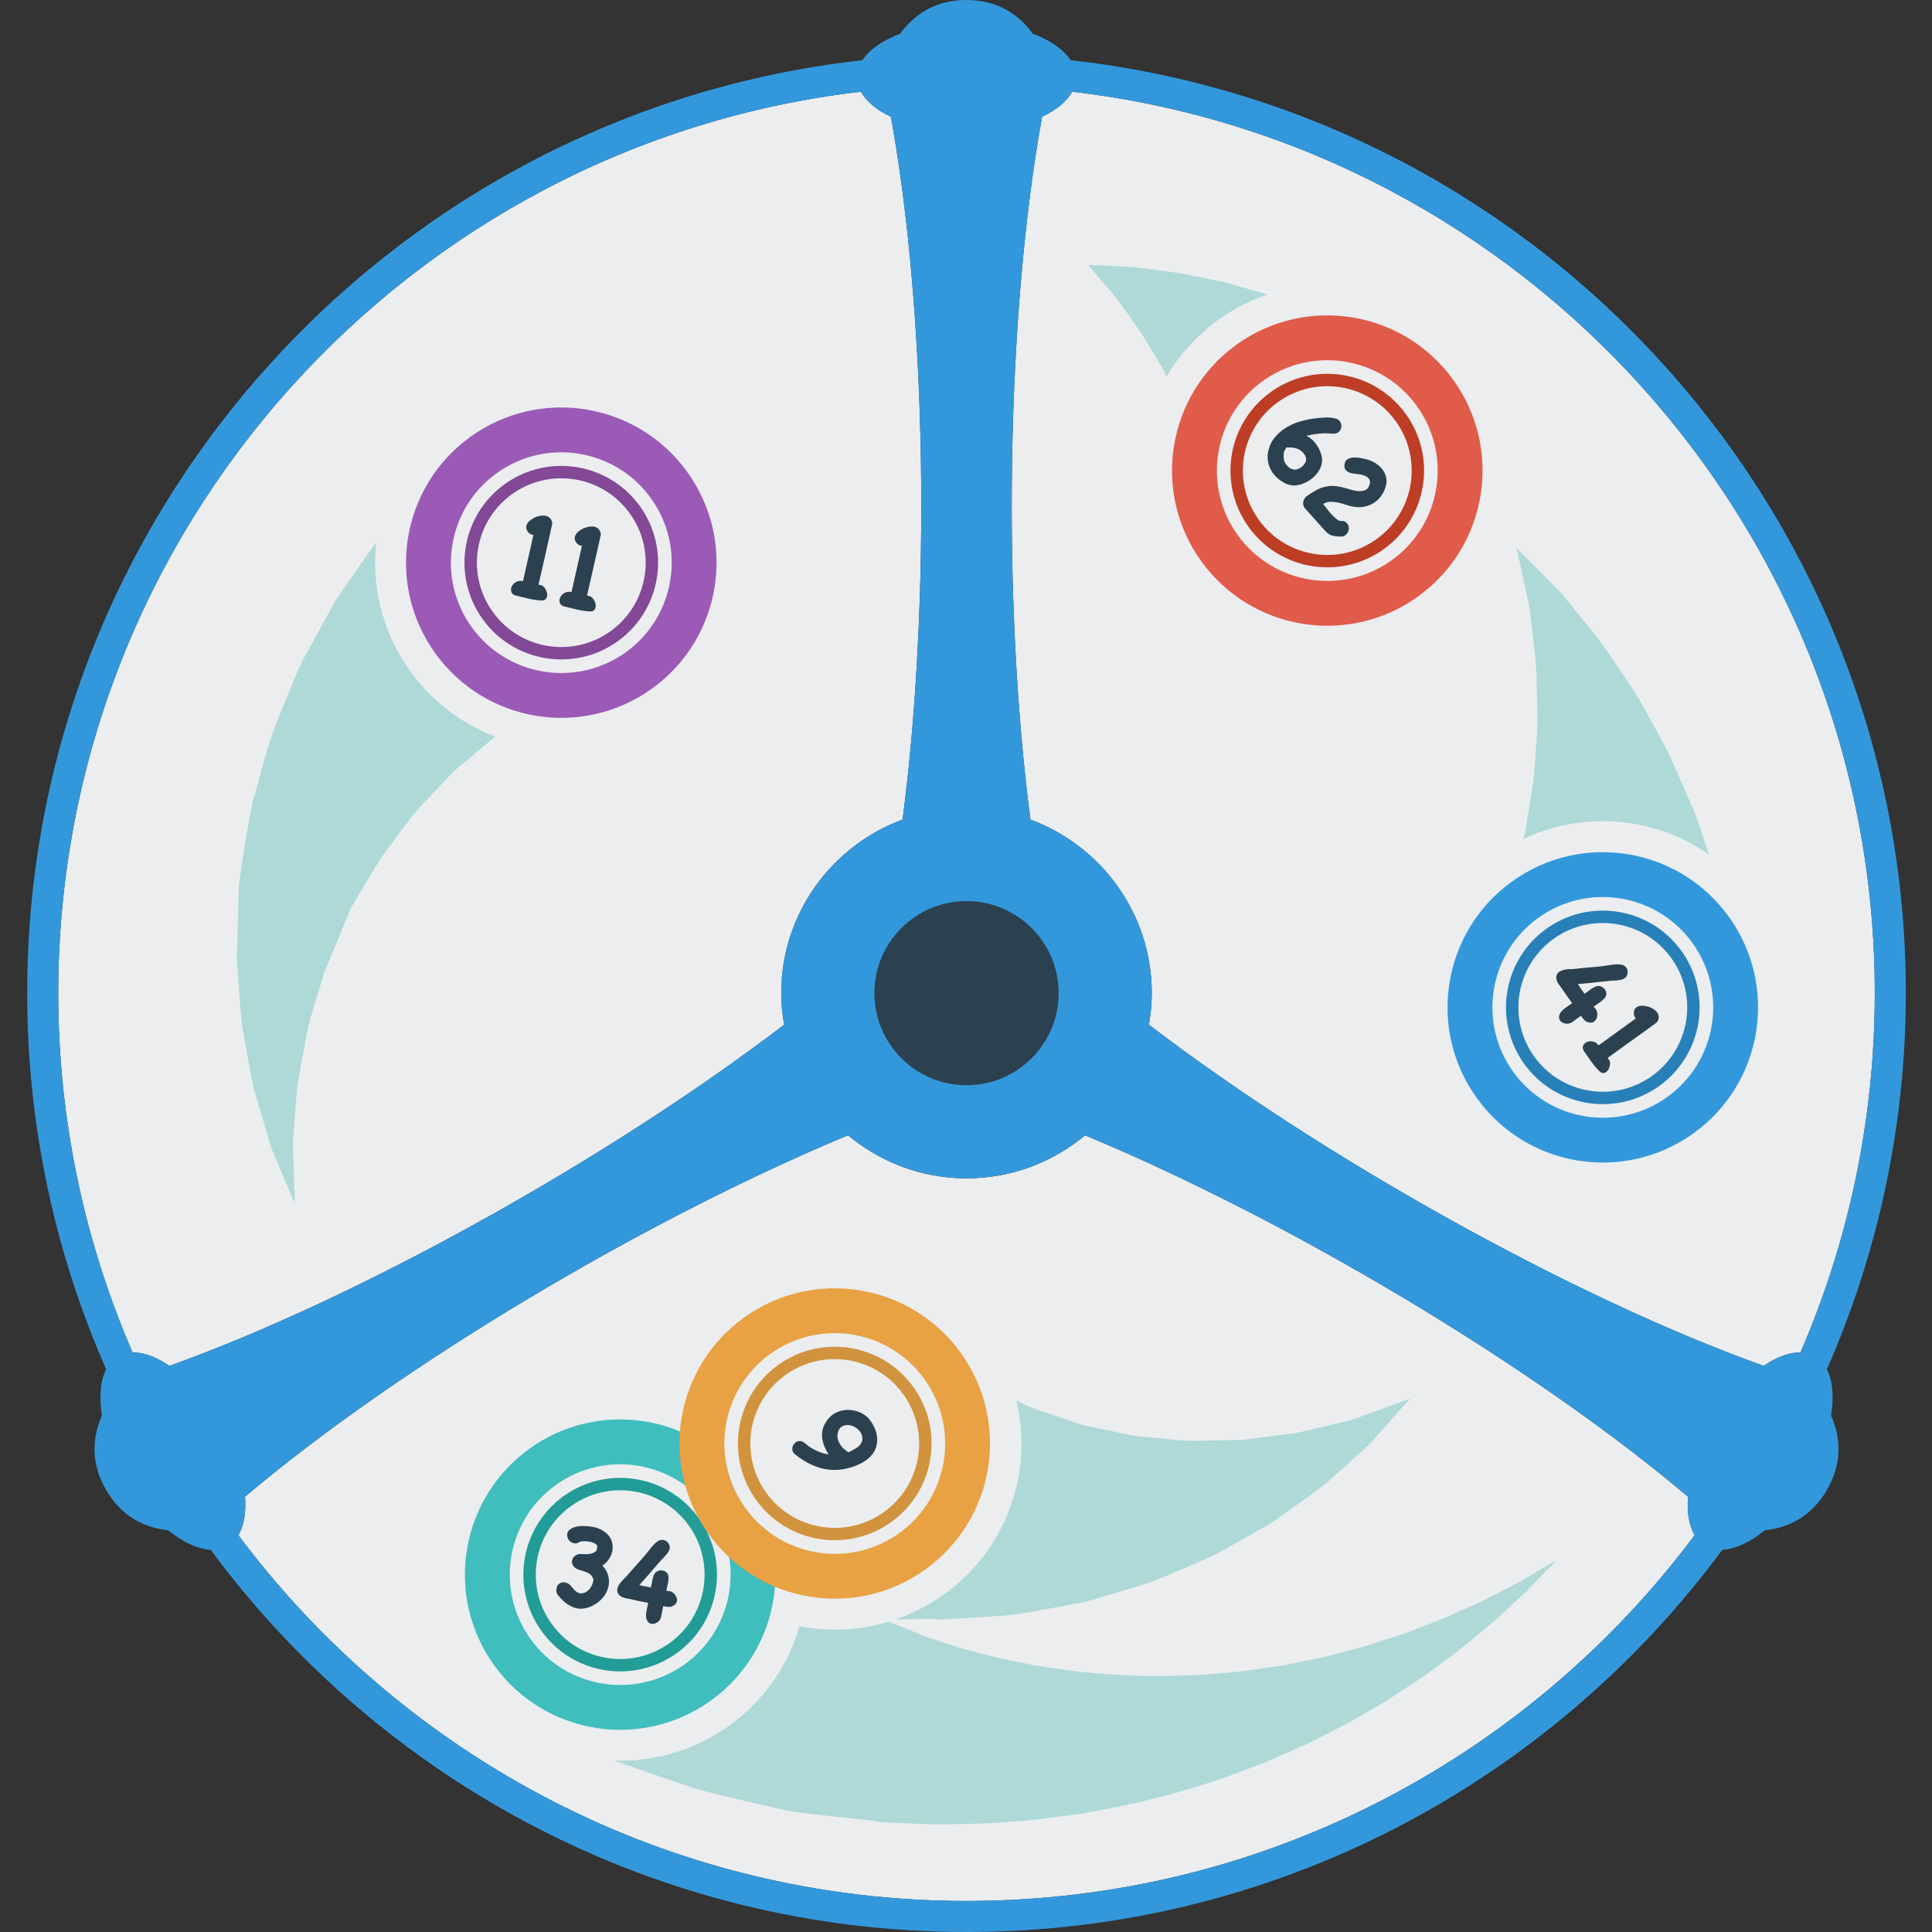 <?xml version="1.0" encoding="UTF-8"?>
<svg xmlns="http://www.w3.org/2000/svg" xmlns:xlink="http://www.w3.org/1999/xlink" width="375pt" height="375pt" viewBox="0 0 375 375" version="1.2">
<rect x="0" y="0" width="375" height="375" fill="#333333" stroke="none"/>
<defs>
<clipPath id="clip1">
  <path d="M 5.277 0 L 369.918 0 L 369.918 375 L 5.277 375 Z M 5.277 0 "/>
</clipPath>
</defs>
<g id="surface1">
<path style=" stroke:none;fill-rule:nonzero;fill:rgb(17.249%,25.49%,30.98%);fill-opacity:1;" d="M 187.598 174.898 C 197.461 174.898 205.48 182.914 205.48 192.766 C 205.48 202.625 197.461 210.641 187.598 210.641 C 177.742 210.641 169.719 202.625 169.719 192.766 C 169.719 182.914 177.742 174.898 187.598 174.898 "/>
<path style=" stroke:none;fill-rule:nonzero;fill:rgb(92.159%,92.94%,93.729%);fill-opacity:1;" d="M 327.648 290.527 C 327.414 293.543 327.84 296.129 328.934 297.973 C 296.762 341.035 245.383 368.977 187.598 368.977 C 129.812 368.977 78.434 341.035 46.262 297.973 C 47.359 296.137 47.789 293.543 47.551 290.52 C 77.5 265.148 125.215 236.727 164.586 220.363 C 164.492 220.281 164.414 220.199 164.32 220.117 C 170.602 225.469 178.723 228.715 187.598 228.715 C 196.352 228.715 204.367 225.57 210.613 220.363 C 249.984 236.727 297.699 265.148 327.648 290.527 "/>
<path style=" stroke:none;fill-rule:nonzero;fill:rgb(92.159%,92.94%,93.729%);fill-opacity:1;" d="M 363.895 192.766 C 363.895 217.535 358.734 241.109 349.469 262.512 C 347.316 262.465 344.84 263.387 342.324 265.117 C 305.359 251.879 256.871 224.785 223 198.891 C 223.34 196.898 223.559 194.855 223.559 192.766 C 223.559 177.312 213.727 164.141 200 159.074 C 194.5 116.812 195.258 61.293 202.266 22.672 C 205.027 21.355 207.062 19.68 208.109 17.801 C 295.684 27.988 363.895 102.547 363.895 192.766 "/>
<path style=" stroke:none;fill-rule:nonzero;fill:rgb(92.159%,92.94%,93.729%);fill-opacity:1;" d="M 172.926 22.672 C 179.934 61.285 180.695 116.812 175.195 159.074 C 161.469 164.141 151.637 177.316 151.637 192.766 C 151.637 194.863 151.852 196.891 152.199 198.891 C 118.328 224.781 69.844 251.879 32.875 265.117 C 30.359 263.387 27.891 262.465 25.73 262.512 C 16.465 241.109 11.305 217.535 11.305 192.766 C 11.305 102.547 79.516 27.988 167.094 17.801 C 168.137 19.68 170.168 21.355 172.926 22.672 "/>
<g clip-path="url(#clip1)" clip-rule="nonzero">
<path style=" stroke:none;fill-rule:nonzero;fill:rgb(20%,59.61%,85.88%);fill-opacity:1;" d="M 205.48 192.766 C 205.48 182.914 197.461 174.898 187.598 174.898 C 177.742 174.898 169.719 182.914 169.719 192.766 C 169.719 202.625 177.742 210.641 187.598 210.641 C 197.461 210.641 205.48 202.625 205.48 192.766 Z M 328.934 297.973 C 327.84 296.129 327.414 293.543 327.648 290.527 C 297.699 265.148 249.984 236.727 210.613 220.363 C 204.367 225.57 196.352 228.715 187.598 228.715 C 178.723 228.715 170.602 225.469 164.32 220.117 C 164.414 220.199 164.492 220.281 164.586 220.363 C 125.215 236.727 77.5 265.148 47.551 290.52 C 47.789 293.543 47.359 296.137 46.262 297.973 C 78.434 341.035 129.812 368.977 187.598 368.977 C 245.383 368.977 296.762 341.035 328.934 297.973 Z M 369.922 192.766 C 369.922 218.73 364.426 243.418 354.594 265.793 C 355.723 268.004 355.992 271.148 355.406 274.758 C 357.203 278.797 357.73 283.789 354.629 289.16 C 351.531 294.527 346.941 296.562 342.543 297.031 C 339.684 299.355 336.805 300.691 334.305 300.809 C 301.074 345.773 247.691 375 187.598 375 C 127.5 375 74.125 345.773 40.887 300.809 C 38.387 300.691 35.508 299.355 32.648 297.031 C 28.258 296.562 23.668 294.527 20.57 289.16 C 17.465 283.789 17.996 278.797 19.789 274.758 C 19.207 271.141 19.48 268.004 20.605 265.789 C 10.773 243.418 5.277 218.73 5.277 192.766 C 5.277 99.121 76.336 21.773 167.387 11.691 C 168.746 9.617 171.328 7.824 174.734 6.527 C 177.336 2.953 181.395 0 187.598 0 C 193.805 0 197.855 2.953 200.465 6.527 C 203.871 7.824 206.453 9.617 207.812 11.691 C 298.863 21.773 369.922 99.121 369.922 192.766 Z M 152.199 198.891 C 151.852 196.891 151.637 194.863 151.637 192.766 C 151.637 177.316 161.469 164.141 175.195 159.074 C 180.695 116.812 179.934 61.285 172.926 22.672 C 170.168 21.355 168.137 19.68 167.094 17.801 C 79.516 27.988 11.305 102.547 11.305 192.766 C 11.305 217.535 16.465 241.109 25.73 262.512 C 27.891 262.465 30.359 263.387 32.875 265.117 C 69.844 251.879 118.328 224.781 152.199 198.891 Z M 200 159.074 C 213.727 164.141 223.559 177.312 223.559 192.766 C 223.559 194.855 223.34 196.898 223 198.891 C 256.871 224.785 305.359 251.879 342.324 265.117 C 344.84 263.387 347.316 262.465 349.469 262.512 C 358.734 241.109 363.895 217.535 363.895 192.766 C 363.895 102.547 295.684 27.988 208.109 17.801 C 207.062 19.68 205.027 21.355 202.266 22.672 C 195.258 61.293 194.5 116.812 200 159.074 "/>
</g>
<path style=" stroke:none;fill-rule:nonzero;fill:rgb(68.239%,85.1%,84.309%);fill-opacity:1;" d="M 246.023 57.152 C 243.859 56.543 241.691 55.93 239.566 55.324 C 237.441 54.68 235.215 54.316 233.16 53.863 C 231.078 53.457 229.188 53.016 227.203 52.77 C 225.305 52.512 223.508 52.277 221.852 52.055 C 218.609 51.625 215.996 51.691 214.133 51.543 C 212.273 51.453 211.215 51.398 211.215 51.398 C 211.215 51.398 211.902 52.215 213.102 53.633 C 214.242 55.07 216.148 57.02 217.938 59.566 C 218.812 60.805 219.754 62.148 220.754 63.57 C 221.73 64.906 222.68 66.57 223.656 68.148 C 224.594 69.754 225.617 71.273 226.469 73.02 C 230.902 65.504 237.902 59.922 246.023 57.152 "/>
<path style=" stroke:none;fill-rule:nonzero;fill:rgb(92.159%,92.94%,93.729%);fill-opacity:1;" d="M 274.996 78.793 C 281.93 88.387 279.773 101.773 270.176 108.707 C 260.578 115.629 247.188 113.465 240.254 103.883 C 233.328 94.297 235.48 80.898 245.074 73.977 C 254.676 67.047 268.066 69.207 274.996 78.793 "/>
<path style=" stroke:none;fill-rule:nonzero;fill:rgb(87.839%,35.689%,28.629%);fill-opacity:1;" d="M 270.176 108.707 C 279.773 101.773 281.93 88.387 274.996 78.793 C 268.066 69.207 254.676 67.047 245.074 73.977 C 235.48 80.898 233.328 94.297 240.254 103.883 C 247.188 113.465 260.578 115.629 270.176 108.707 Z M 282.051 73.699 C 291.801 87.184 288.762 106.012 275.27 115.754 C 261.773 125.496 242.945 122.461 233.195 108.973 C 223.453 95.496 226.484 76.664 239.977 66.922 C 253.469 57.184 272.309 60.211 282.051 73.699 "/>
<path style=" stroke:none;fill-rule:nonzero;fill:rgb(74.12%,24.309%,14.51%);fill-opacity:1;" d="M 244.348 100.922 C 239.047 93.598 240.695 83.359 248.027 78.066 C 255.363 72.766 265.605 74.418 270.902 81.746 C 276.203 89.078 274.555 99.32 267.223 104.613 C 259.883 109.91 249.645 108.258 244.348 100.922 Z M 272.855 80.34 C 266.781 71.93 255.031 70.039 246.621 76.117 C 238.211 82.188 236.316 93.93 242.391 102.336 C 248.473 110.746 260.219 112.633 268.625 106.562 C 277.039 100.484 278.934 88.746 272.855 80.34 "/>
<path style=" stroke:none;fill-rule:nonzero;fill:rgb(17.249%,25.49%,30.98%);fill-opacity:1;" d="M 265.742 94.297 C 265.984 93.703 265.969 93.242 265.703 92.906 C 265.438 92.57 264.984 92.32 264.355 92.16 C 264.055 92.074 263.691 92.016 263.27 91.988 C 262.844 91.957 262.449 91.887 262.078 91.77 C 261.711 91.66 261.414 91.477 261.191 91.227 C 260.969 90.973 260.895 90.59 260.984 90.07 C 261.055 89.629 261.246 89.32 261.566 89.129 C 261.891 88.941 262.246 88.836 262.652 88.805 C 263.059 88.777 263.473 88.797 263.895 88.867 C 264.312 88.949 264.664 89.02 264.941 89.078 C 265.598 89.219 266.219 89.457 266.801 89.793 C 267.383 90.137 267.875 90.555 268.273 91.051 C 268.672 91.543 268.938 92.102 269.066 92.727 C 269.195 93.352 269.129 94.023 268.867 94.75 C 268.621 95.438 268.289 96.039 267.863 96.551 C 267.441 97.062 266.941 97.473 266.375 97.777 C 265.816 98.086 265.195 98.289 264.535 98.387 C 263.867 98.488 263.18 98.461 262.461 98.301 C 262.023 98.211 261.566 98.082 261.09 97.922 C 260.613 97.762 260.137 97.633 259.645 97.523 C 259.148 97.426 258.668 97.387 258.195 97.395 C 257.723 97.414 257.266 97.551 256.816 97.82 C 256.938 97.957 257.105 98.164 257.32 98.449 C 257.527 98.738 257.766 99.043 258.035 99.367 C 258.305 99.691 258.605 100.012 258.93 100.324 C 259.258 100.641 259.586 100.895 259.91 101.09 C 259.824 101.082 259.758 101.07 259.723 101.062 C 260.07 101.078 260.395 101.098 260.699 101.129 C 261 101.156 261.273 101.328 261.508 101.645 C 261.688 101.867 261.785 102.117 261.805 102.395 C 261.824 102.676 261.781 102.941 261.676 103.195 C 261.57 103.445 261.402 103.664 261.18 103.848 C 260.961 104.035 260.699 104.129 260.395 104.141 C 259.801 104.168 259.23 104.113 258.691 103.98 C 258.148 103.848 257.664 103.543 257.25 103.074 L 253.32 98.699 C 253.066 98.418 252.938 98.09 252.938 97.715 C 252.934 97.344 253.039 97.008 253.254 96.703 C 253.418 96.465 253.625 96.277 253.871 96.129 C 254.117 95.988 254.355 95.832 254.59 95.672 C 255.152 95.297 255.707 95 256.246 94.781 C 256.781 94.566 257.324 94.43 257.863 94.363 C 258.398 94.297 258.957 94.305 259.523 94.383 C 260.094 94.461 260.695 94.598 261.336 94.797 C 261.625 94.887 261.984 94.996 262.422 95.113 C 262.863 95.23 263.301 95.301 263.742 95.328 C 264.184 95.348 264.594 95.293 264.961 95.148 C 265.328 95.004 265.59 94.719 265.742 94.297 "/>
<path style=" stroke:none;fill-rule:nonzero;fill:rgb(17.249%,25.49%,30.98%);fill-opacity:1;" d="M 249.98 86.859 C 249.906 86.875 249.801 86.883 249.66 86.875 C 249.637 86.918 249.598 86.988 249.547 87.078 C 249.496 87.168 249.449 87.254 249.406 87.336 C 249.367 87.414 249.34 87.465 249.32 87.496 C 249.301 87.52 249.309 87.488 249.336 87.395 C 249.242 87.617 249.184 87.867 249.164 88.152 C 249.141 88.434 249.145 88.688 249.168 88.91 C 249.18 89.07 249.211 89.246 249.254 89.414 C 249.293 89.586 249.367 89.754 249.465 89.906 C 249.645 90.188 249.863 90.438 250.102 90.656 C 250.348 90.883 250.648 91.031 251.012 91.113 C 251.27 91.184 251.551 91.168 251.848 91.066 C 252.148 90.969 252.418 90.816 252.672 90.613 C 252.922 90.414 253.129 90.172 253.285 89.895 C 253.449 89.621 253.523 89.348 253.5 89.074 C 253.477 88.785 253.398 88.523 253.25 88.285 C 253.109 88.047 252.93 87.84 252.715 87.652 C 252.383 87.352 252.023 87.152 251.648 87.051 C 251.383 86.957 251.109 86.902 250.824 86.875 C 250.539 86.855 250.258 86.844 249.98 86.859 Z M 258.699 84.18 C 257.82 84.082 256.953 84.082 256.109 84.16 C 255.266 84.246 254.414 84.383 253.547 84.582 C 253.867 84.742 254.168 84.926 254.445 85.141 C 254.727 85.352 254.988 85.605 255.23 85.902 C 255.555 86.316 255.82 86.719 256.023 87.117 C 256.219 87.508 256.387 87.969 256.523 88.488 C 256.684 89.184 256.648 89.852 256.418 90.492 C 256.184 91.137 255.828 91.711 255.355 92.219 C 254.887 92.734 254.34 93.156 253.719 93.496 C 253.086 93.836 252.473 94.062 251.855 94.168 C 251.031 94.309 250.242 94.199 249.492 93.832 C 248.75 93.457 248.102 92.992 247.559 92.41 C 246.984 91.824 246.566 91.121 246.305 90.312 C 245.996 89.398 245.957 88.445 246.199 87.457 C 246.441 86.422 246.883 85.527 247.531 84.781 C 248.184 84.035 248.934 83.41 249.789 82.91 C 250.641 82.41 251.57 82.016 252.574 81.742 C 253.574 81.461 254.562 81.273 255.535 81.172 C 256.098 81.109 256.699 81.066 257.324 81.043 C 257.961 81.016 258.562 81.074 259.121 81.211 C 259.598 81.316 259.934 81.531 260.129 81.863 C 260.328 82.203 260.398 82.543 260.355 82.898 C 260.305 83.25 260.137 83.562 259.859 83.824 C 259.574 84.09 259.191 84.207 258.699 84.18 "/>
<path style=" stroke:none;fill-rule:nonzero;fill:rgb(68.239%,85.1%,84.309%);fill-opacity:1;" d="M 286.027 311.527 C 284.32 312.289 282.504 313.098 280.586 313.957 C 278.664 314.773 276.578 315.516 274.461 316.344 C 272.352 317.211 270.055 317.879 267.738 318.629 C 265.426 319.426 262.988 320.09 260.477 320.711 C 259.234 321.031 257.973 321.363 256.695 321.695 C 255.402 321.957 254.094 322.223 252.766 322.488 C 251.453 322.754 250.125 323.02 248.785 323.289 C 247.434 323.484 246.066 323.684 244.684 323.875 C 243.32 324.07 241.941 324.258 240.555 324.457 C 239.16 324.578 237.75 324.695 236.336 324.82 C 233.531 325.129 230.668 325.203 227.805 325.266 C 222.094 325.438 216.312 325.141 210.633 324.59 C 207.797 324.371 204.973 323.816 202.191 323.465 C 199.41 323.02 196.668 322.363 193.969 321.848 C 191.277 321.199 188.645 320.441 186.051 319.77 C 183.508 318.941 180.992 318.113 178.52 317.312 L 178.285 317.234 L 178.176 317.199 L 178.117 317.172 C 178.516 317.266 177.141 316.957 178.992 317.363 L 178.484 317.16 L 177.469 316.75 L 175.453 315.949 C 174.469 315.551 173.496 315.156 172.523 314.77 C 167.07 316.422 161.156 316.816 155.191 315.652 C 150.594 331.605 135.645 342.277 119.27 341.73 C 120.074 342.039 120.895 342.352 121.77 342.625 C 125.973 344.086 130.617 345.738 135.773 347.402 C 141.352 348.812 147.359 350.234 153.605 351.617 C 156.367 351.996 159.051 352.242 161.879 352.57 C 163.281 352.723 164.703 352.879 166.133 353.039 L 168.293 353.277 L 169.379 353.398 L 169.926 353.457 C 171.816 353.875 170.492 353.574 170.938 353.668 L 171.012 353.672 L 171.168 353.68 L 171.477 353.695 C 174.762 353.844 178.074 354.027 181.418 354.102 C 184.781 354.051 188.16 354.059 191.551 353.918 C 194.953 353.656 198.355 353.5 201.746 353.109 C 205.145 352.625 208.531 352.32 211.879 351.668 C 218.59 350.477 225.188 348.973 231.496 347.012 C 234.652 346.047 237.758 345.078 240.754 343.895 C 242.25 343.328 243.738 342.766 245.219 342.215 C 246.664 341.582 248.102 340.957 249.527 340.34 C 250.938 339.715 252.332 339.098 253.723 338.477 C 255.078 337.797 256.41 337.117 257.734 336.449 C 259.047 335.777 260.348 335.109 261.633 334.457 C 262.875 333.738 264.109 333.023 265.328 332.316 C 267.758 330.941 270.078 329.547 272.246 328.062 C 274.422 326.613 276.555 325.293 278.469 323.809 C 280.402 322.359 282.277 321.031 283.992 319.676 C 285.668 318.281 287.258 316.961 288.754 315.723 C 291.723 313.23 294.133 310.82 296.168 308.984 C 299.973 305.047 302.152 302.801 302.152 302.801 C 302.152 302.801 299.453 304.383 294.727 307.152 C 292.281 308.371 289.445 309.965 286.027 311.527 "/>
<path style=" stroke:none;fill-rule:nonzero;fill:rgb(92.159%,92.94%,93.729%);fill-opacity:1;" d="M 137.75 293.094 C 144.684 302.688 142.523 316.07 132.93 323.008 C 123.332 329.93 109.938 327.766 103.008 318.184 C 96.082 308.594 98.234 295.199 107.824 288.277 C 117.426 281.348 130.816 283.504 137.75 293.094 "/>
<path style=" stroke:none;fill-rule:nonzero;fill:rgb(25.099%,74.12%,74.12%);fill-opacity:1;" d="M 132.93 323.008 C 142.523 316.07 144.684 302.688 137.75 293.094 C 130.816 283.504 117.426 281.348 107.824 288.277 C 98.234 295.199 96.082 308.594 103.008 318.184 C 109.938 327.766 123.332 329.93 132.93 323.008 Z M 144.805 288 C 154.555 301.48 151.516 320.312 138.02 330.051 C 124.527 339.793 105.695 336.762 95.949 323.273 C 86.203 309.793 89.234 290.965 102.73 281.219 C 116.219 271.48 135.062 274.508 144.805 288 "/>
<path style=" stroke:none;fill-rule:nonzero;fill:rgb(13.329%,61.179%,59.219%);fill-opacity:1;" d="M 107.102 315.223 C 101.797 307.898 103.445 297.66 110.781 292.363 C 118.113 287.062 128.359 288.719 133.656 296.043 C 138.953 303.379 137.309 313.617 129.973 318.914 C 122.637 324.207 112.395 322.559 107.102 315.223 Z M 135.609 294.641 C 129.531 286.23 117.785 284.34 109.375 290.414 C 100.965 296.484 99.066 308.227 105.145 316.637 C 111.223 325.043 122.973 326.934 131.379 320.863 C 139.793 314.785 141.684 303.043 135.609 294.641 "/>
<path style=" stroke:none;fill-rule:nonzero;fill:rgb(17.249%,25.49%,30.98%);fill-opacity:1;" d="M 116.918 303.875 C 117.473 303.52 117.922 303.07 118.262 302.527 C 118.602 301.984 118.812 301.414 118.887 300.812 C 118.965 300.207 118.898 299.613 118.691 299.02 C 118.48 298.426 118.094 297.906 117.531 297.461 C 116.84 296.906 116.043 296.547 115.152 296.383 C 114.258 296.215 113.375 296.156 112.512 296.219 C 112.156 296.254 111.82 296.316 111.512 296.418 C 111.195 296.512 110.902 296.668 110.625 296.875 C 110.277 297.129 110.098 297.449 110.086 297.848 C 110.074 298.246 110.18 298.605 110.402 298.914 C 110.625 299.23 110.934 299.434 111.332 299.539 C 111.734 299.641 112.156 299.539 112.621 299.23 C 112.812 299.18 113.062 299.152 113.367 299.148 C 113.664 299.141 113.984 299.164 114.316 299.223 C 114.645 299.277 114.957 299.363 115.242 299.477 C 115.527 299.594 115.734 299.742 115.867 299.914 C 115.922 300.086 115.93 300.27 115.906 300.434 C 115.879 300.605 115.84 300.781 115.789 300.953 C 115.598 301.164 115.375 301.32 115.121 301.426 C 114.863 301.523 114.602 301.59 114.328 301.629 C 114.055 301.668 113.773 301.676 113.484 301.664 C 113.195 301.648 112.922 301.637 112.672 301.641 C 112.355 301.633 112.07 301.695 111.816 301.848 C 111.562 302 111.367 302.191 111.227 302.422 C 111.09 302.652 111.02 302.91 111.023 303.195 C 111.027 303.477 111.129 303.754 111.328 304.008 C 111.555 304.301 111.855 304.508 112.23 304.637 C 112.609 304.762 112.988 304.879 113.375 304.996 C 113.766 305.117 114.125 305.281 114.453 305.5 C 114.789 305.715 115.031 306.07 115.184 306.57 C 115.164 306.852 115.113 307.105 115.031 307.336 C 114.949 307.578 114.84 307.82 114.684 308.074 C 114.609 308.211 114.539 308.316 114.473 308.395 C 114.406 308.473 114.316 308.566 114.191 308.68 C 114.09 308.758 113.996 308.836 113.895 308.91 C 113.797 308.977 113.688 309.047 113.559 309.102 C 113.031 309.297 112.621 309.332 112.312 309.195 C 112.004 309.062 111.73 308.859 111.484 308.609 C 111.246 308.355 111.012 308.078 110.785 307.797 C 110.555 307.508 110.25 307.312 109.867 307.203 C 109.527 307.098 109.211 307.098 108.934 307.191 C 108.656 307.289 108.438 307.449 108.273 307.68 C 108.109 307.902 108.02 308.168 107.992 308.473 C 107.969 308.777 108.012 309.082 108.137 309.387 L 108.211 309.504 C 108.535 309.914 108.887 310.309 109.277 310.68 C 109.664 311.047 110.078 311.363 110.52 311.609 C 110.961 311.867 111.43 312.051 111.926 312.164 C 112.422 312.281 112.949 312.281 113.504 312.176 C 114.145 312.047 114.746 311.832 115.297 311.512 C 115.855 311.199 116.344 310.82 116.762 310.383 C 117.18 309.953 117.516 309.465 117.766 308.918 C 118.016 308.371 118.16 307.82 118.191 307.246 C 118.23 306.68 118.152 306.105 117.957 305.523 C 117.766 304.941 117.414 304.395 116.918 303.875 "/>
<path style=" stroke:none;fill-rule:nonzero;fill:rgb(17.249%,25.49%,30.98%);fill-opacity:1;" d="M 119.93 309.238 C 120.023 309.438 120.148 309.602 120.312 309.723 C 120.469 309.848 120.645 309.945 120.84 310.027 C 121.031 310.105 121.234 310.164 121.445 310.211 C 121.652 310.25 121.852 310.293 122.047 310.328 C 122.652 310.465 123.277 310.605 123.918 310.738 C 124.562 310.871 125.188 310.996 125.797 311.117 C 125.777 311.332 125.727 311.57 125.66 311.84 C 125.586 312.113 125.527 312.398 125.477 312.695 C 125.426 312.996 125.398 313.285 125.391 313.57 C 125.391 313.852 125.426 314.109 125.516 314.34 C 125.66 314.707 125.867 314.949 126.137 315.078 C 126.402 315.207 126.68 315.238 126.973 315.168 C 127.258 315.098 127.527 314.961 127.777 314.742 C 128.031 314.523 128.207 314.25 128.305 313.914 L 128.73 311.746 C 129.121 311.824 129.469 311.875 129.781 311.902 C 130.09 311.93 130.422 311.84 130.762 311.617 C 131.051 311.441 131.238 311.238 131.324 311.004 C 131.41 310.773 131.43 310.535 131.375 310.289 C 131.324 310.043 131.215 309.809 131.051 309.59 C 130.887 309.363 130.695 309.18 130.469 309.035 C 130.293 308.914 130.113 308.852 129.922 308.836 C 129.73 308.824 129.531 308.797 129.324 308.758 C 129.34 308.66 129.375 308.516 129.426 308.312 C 129.473 308.117 129.52 307.891 129.582 307.629 C 129.645 307.375 129.688 307.113 129.723 306.848 C 129.762 306.574 129.77 306.316 129.754 306.059 C 129.723 305.691 129.598 305.398 129.359 305.195 C 129.125 304.988 128.855 304.867 128.543 304.82 C 128.238 304.773 127.93 304.82 127.629 304.957 C 127.328 305.09 127.105 305.312 126.957 305.633 C 126.777 306.016 126.656 306.426 126.59 306.852 C 126.523 307.281 126.438 307.715 126.336 308.141 C 125.965 308.066 125.602 308 125.238 307.926 C 124.875 307.855 124.496 307.766 124.102 307.652 C 124.527 307.188 124.945 306.715 125.355 306.246 C 125.766 305.773 126.18 305.297 126.594 304.812 C 126.891 304.473 127.195 304.133 127.496 303.785 C 127.797 303.445 128.102 303.098 128.406 302.738 C 128.469 302.672 128.582 302.555 128.746 302.395 C 128.914 302.234 129.082 302.055 129.258 301.844 C 129.43 301.637 129.594 301.426 129.734 301.203 C 129.879 300.98 129.961 300.77 129.984 300.574 C 130.016 300.242 129.969 299.953 129.828 299.699 C 129.695 299.453 129.516 299.25 129.297 299.109 C 129.074 298.961 128.82 298.895 128.539 298.883 C 128.254 298.879 127.973 298.961 127.688 299.141 C 127.453 299.293 127.223 299.484 126.996 299.719 C 126.766 299.949 126.547 300.195 126.336 300.457 C 126.125 300.711 125.918 300.973 125.719 301.23 C 125.516 301.488 125.328 301.727 125.156 301.922 C 124.59 302.586 124.02 303.23 123.43 303.875 C 122.844 304.52 122.266 305.18 121.699 305.852 C 121.547 306.039 121.332 306.258 121.07 306.504 C 120.805 306.75 120.562 307.023 120.348 307.312 C 120.129 307.609 119.969 307.914 119.863 308.234 C 119.762 308.559 119.781 308.891 119.93 309.238 "/>
<path style=" stroke:none;fill-rule:nonzero;fill:rgb(68.239%,85.1%,84.309%);fill-opacity:1;" d="M 63.422 187.609 L 64.055 186.066 C 64.48 185.031 64.91 183.988 65.34 182.941 C 66.195 180.852 67.07 178.73 67.945 176.598 C 70.016 172.934 72.039 169.652 74.082 166.309 C 76.676 162.988 78.887 159.59 81.543 156.605 C 82.902 155.168 84.262 153.738 85.598 152.324 C 86.91 150.922 88.148 149.523 89.664 148.383 C 91.074 147.195 92.465 146.035 93.824 144.891 C 94.488 144.328 95.148 143.773 95.797 143.223 C 95.906 143.133 96.031 143.055 96.148 142.973 C 80.828 137.18 71.223 121.652 73.012 105.305 C 70.984 107.992 69.027 110.984 66.91 113.961 C 66.254 114.949 65.531 115.891 64.914 116.938 C 64.328 118.004 63.73 119.078 63.129 120.168 C 61.953 122.328 60.75 124.539 59.527 126.789 C 58.246 128.969 57.289 131.391 56.305 133.809 C 55.332 136.207 54.348 138.629 53.355 141.07 C 51.547 145.992 50.348 151.219 48.914 156.203 C 47.879 161.547 46.988 167.047 46.352 172.043 C 46.227 176.848 46.102 181.574 45.98 186.148 C 46.348 190.895 46.527 195.383 47.07 199.582 C 47.836 203.793 48.516 207.695 49.246 211.254 C 50.281 214.77 51.227 217.984 52.07 220.844 C 52.281 221.531 52.484 222.207 52.68 222.852 C 52.938 223.469 53.184 224.066 53.426 224.629 C 53.902 225.773 54.344 226.82 54.738 227.766 C 56.328 231.555 57.238 233.723 57.238 233.723 C 57.238 233.723 57.156 231.375 57.016 227.273 C 56.984 226.246 56.945 225.113 56.902 223.879 C 56.883 223.254 56.859 222.617 56.84 221.941 C 56.887 221.285 56.934 220.605 56.988 219.902 C 57.199 217.168 57.441 214.074 57.699 210.711 C 58.305 207.41 58.957 203.824 59.648 200.035 C 60.539 196.316 61.852 192.492 62.969 188.625 L 63.074 188.258 L 63.133 188.074 L 63.16 187.988 C 63.18 187.863 63.004 188.879 63.09 188.426 L 63.105 188.375 L 63.422 187.609 "/>
<path style=" stroke:none;fill-rule:nonzero;fill:rgb(92.159%,92.94%,93.729%);fill-opacity:1;" d="M 126.316 96.668 C 133.25 106.262 131.094 119.648 121.5 126.582 C 111.898 133.504 98.508 131.34 91.574 121.762 C 84.648 112.172 86.801 98.777 96.395 91.852 C 105.996 84.922 119.387 87.078 126.316 96.668 "/>
<path style=" stroke:none;fill-rule:nonzero;fill:rgb(60.779%,35.289%,71.37%);fill-opacity:1;" d="M 121.5 126.582 C 131.094 119.648 133.25 106.262 126.316 96.668 C 119.387 87.078 105.996 84.922 96.395 91.852 C 86.801 98.777 84.648 112.172 91.574 121.762 C 98.508 131.34 111.898 133.504 121.5 126.582 Z M 133.371 91.574 C 143.121 105.059 140.086 123.887 126.59 133.625 C 113.094 143.371 94.266 140.336 84.516 126.848 C 74.773 113.371 77.805 94.539 91.297 84.793 C 104.789 75.059 123.629 78.086 133.371 91.574 "/>
<path style=" stroke:none;fill-rule:nonzero;fill:rgb(51.369%,28.239%,58.82%);fill-opacity:1;" d="M 95.668 118.797 C 90.363 111.469 92.016 101.238 99.352 95.938 C 106.684 90.641 116.93 92.293 122.223 99.621 C 127.523 106.953 125.875 117.195 118.543 122.488 C 111.207 127.785 100.965 126.133 95.668 118.797 Z M 124.176 98.215 C 118.102 89.805 106.352 87.914 97.941 93.992 C 89.531 100.059 87.641 111.805 93.711 120.211 C 99.793 128.621 111.539 130.508 119.949 124.438 C 128.359 118.359 130.254 106.621 124.176 98.215 "/>
<path style=" stroke:none;fill-rule:nonzero;fill:rgb(17.249%,25.49%,30.98%);fill-opacity:1;" d="M 115.32 116.512 C 115.504 116.848 115.605 117.176 115.629 117.504 C 115.648 117.824 115.57 118.113 115.383 118.352 C 115.199 118.598 114.891 118.703 114.465 118.676 C 113.645 118.637 112.816 118.508 111.98 118.312 C 111.141 118.113 110.352 117.922 109.617 117.738 C 109.109 117.621 108.793 117.395 108.672 117.031 C 108.555 116.68 108.574 116.324 108.734 115.973 C 108.891 115.617 109.168 115.32 109.566 115.098 C 109.965 114.867 110.422 114.809 110.926 114.926 L 112.957 105.941 C 112.734 105.941 112.523 105.875 112.328 105.758 C 112.125 105.637 111.965 105.477 111.832 105.297 C 111.699 105.109 111.613 104.91 111.566 104.676 C 111.527 104.449 111.543 104.234 111.625 104.027 C 111.754 103.676 112.027 103.352 112.434 103.047 C 112.84 102.738 113.281 102.512 113.766 102.363 C 114.25 102.207 114.727 102.16 115.188 102.211 C 115.652 102.266 116.016 102.473 116.285 102.824 C 116.395 102.957 116.48 103.121 116.547 103.324 C 116.613 103.531 116.629 103.707 116.598 103.855 C 116.164 105.84 115.73 107.801 115.277 109.742 C 114.828 111.691 114.383 113.645 113.941 115.605 L 114.582 115.746 C 114.891 115.922 115.137 116.172 115.32 116.512 "/>
<path style=" stroke:none;fill-rule:nonzero;fill:rgb(17.249%,25.49%,30.98%);fill-opacity:1;" d="M 105.902 114.387 C 106.086 114.723 106.188 115.055 106.211 115.379 C 106.234 115.699 106.148 115.988 105.965 116.23 C 105.781 116.473 105.477 116.578 105.051 116.551 C 104.23 116.504 103.398 116.387 102.562 116.188 C 101.723 115.988 100.934 115.801 100.199 115.617 C 99.688 115.5 99.375 115.266 99.258 114.906 C 99.141 114.555 99.16 114.191 99.312 113.844 C 99.473 113.492 99.754 113.199 100.148 112.969 C 100.551 112.738 101 112.684 101.512 112.797 L 103.539 103.816 C 103.316 103.812 103.105 103.758 102.906 103.633 C 102.711 103.508 102.551 103.355 102.418 103.172 C 102.285 102.984 102.195 102.777 102.152 102.551 C 102.109 102.328 102.125 102.109 102.211 101.902 C 102.336 101.551 102.609 101.223 103.016 100.918 C 103.422 100.613 103.867 100.383 104.352 100.234 C 104.836 100.086 105.309 100.035 105.773 100.086 C 106.234 100.141 106.598 100.348 106.867 100.695 C 106.977 100.832 107.062 100.992 107.129 101.199 C 107.195 101.406 107.211 101.582 107.18 101.723 C 106.746 103.711 106.309 105.676 105.863 107.621 C 105.41 109.57 104.965 111.52 104.523 113.477 L 105.164 113.621 C 105.473 113.797 105.719 114.047 105.902 114.387 "/>
<path style=" stroke:none;fill-rule:nonzero;fill:rgb(68.239%,85.1%,84.309%);fill-opacity:1;" d="M 331.48 165.18 C 330.395 162.152 329.613 159.035 328.188 155.996 C 326.871 152.992 325.535 149.945 324.195 146.902 C 322.754 143.93 321.07 141.062 319.555 138.27 C 318.758 136.883 318.059 135.496 317.207 134.184 C 316.336 132.895 315.477 131.613 314.629 130.359 C 312.902 127.875 311.43 125.504 309.707 123.328 C 307.984 121.207 306.352 119.211 304.852 117.359 C 304.113 116.465 303.406 115.613 302.734 114.809 C 302.008 114.074 301.316 113.375 300.672 112.719 C 299.375 111.414 298.242 110.273 297.312 109.336 C 296.523 108.539 295.914 107.926 295.434 107.441 C 294.781 106.781 294.387 106.387 294.387 106.387 C 294.387 106.387 294.527 107.027 294.758 108.102 C 294.898 108.73 295.059 109.484 295.266 110.445 C 295.543 111.738 295.883 113.305 296.266 115.102 C 296.465 116.008 296.668 116.961 296.883 117.969 C 297.004 118.977 297.133 120.027 297.266 121.133 C 297.504 123.27 297.762 125.574 298.039 128.023 C 298.285 130.426 298.242 133.129 298.344 135.758 C 298.371 137.074 298.402 138.418 298.434 139.77 C 298.445 141.117 298.285 142.516 298.219 143.887 C 298 146.652 297.91 149.375 297.578 152.086 C 297.137 154.766 296.695 157.449 296.266 160.086 C 296.152 161.008 295.949 161.922 295.727 162.828 C 302.023 159.863 309.238 158.668 316.617 159.809 C 322.238 160.676 327.332 162.832 331.711 165.883 C 331.633 165.648 331.551 165.418 331.48 165.18 "/>
<path style=" stroke:none;fill-rule:nonzero;fill:rgb(92.159%,92.94%,93.729%);fill-opacity:1;" d="M 328.477 182.988 C 335.406 192.586 333.25 205.965 323.656 212.898 C 314.059 219.824 300.668 217.66 293.734 208.078 C 286.805 198.492 288.961 185.094 298.551 178.172 C 308.152 171.242 321.543 173.402 328.477 182.988 "/>
<path style=" stroke:none;fill-rule:nonzero;fill:rgb(20%,59.61%,85.88%);fill-opacity:1;" d="M 323.656 212.898 C 333.25 205.965 335.406 192.586 328.477 182.988 C 321.543 173.402 308.152 171.242 298.551 178.172 C 288.961 185.094 286.805 198.492 293.734 208.078 C 300.668 217.66 314.059 219.824 323.656 212.898 Z M 335.531 177.895 C 345.277 191.375 342.242 210.207 328.746 219.945 C 315.254 229.691 296.422 226.656 286.672 213.168 C 276.93 199.691 279.961 180.859 293.457 171.117 C 306.945 161.375 325.785 164.406 335.531 177.895 "/>
<path style=" stroke:none;fill-rule:nonzero;fill:rgb(15.689%,50.2%,72.549%);fill-opacity:1;" d="M 297.824 205.117 C 292.523 197.793 294.172 187.559 301.512 182.258 C 308.84 176.961 319.086 178.613 324.383 185.941 C 329.684 193.273 328.031 203.516 320.699 208.809 C 313.363 214.105 303.121 212.453 297.824 205.117 Z M 326.336 184.535 C 320.258 176.125 308.512 174.234 300.102 180.309 C 291.691 186.383 289.797 198.121 295.871 206.531 C 301.949 214.941 313.695 216.828 322.105 210.758 C 330.516 204.68 332.41 192.941 326.336 184.535 "/>
<path style=" stroke:none;fill-rule:nonzero;fill:rgb(17.249%,25.49%,30.98%);fill-opacity:1;" d="M 312.453 206.883 C 312.375 207.25 312.234 207.559 312.043 207.805 C 311.848 208.059 311.609 208.207 311.316 208.266 C 311.023 208.324 310.73 208.207 310.438 207.914 C 309.871 207.352 309.348 206.73 308.859 206.047 C 308.383 205.371 307.926 204.723 307.508 204.113 C 307.219 203.707 307.137 203.328 307.281 202.996 C 307.418 202.664 307.664 202.414 308.008 202.262 C 308.344 202.109 308.742 202.066 309.172 202.156 C 309.609 202.242 309.98 202.496 310.277 202.906 L 317.531 197.668 C 317.367 197.523 317.254 197.34 317.188 197.129 C 317.121 196.914 317.102 196.695 317.125 196.473 C 317.148 196.258 317.219 196.055 317.328 195.859 C 317.445 195.664 317.594 195.523 317.785 195.422 C 318.113 195.25 318.516 195.184 319.008 195.227 C 319.504 195.262 319.973 195.379 320.426 195.582 C 320.867 195.781 321.246 196.051 321.551 196.387 C 321.852 196.727 321.988 197.109 321.957 197.535 C 321.953 197.699 321.91 197.879 321.824 198.07 C 321.742 198.262 321.641 198.402 321.52 198.488 C 319.938 199.652 318.359 200.797 316.773 201.926 C 315.195 203.062 313.617 204.195 312.035 205.34 L 312.406 205.855 C 312.52 206.18 312.539 206.52 312.453 206.883 "/>
<path style=" stroke:none;fill-rule:nonzero;fill:rgb(17.249%,25.49%,30.98%);fill-opacity:1;" d="M 304.117 198.699 C 303.781 198.688 303.488 198.605 303.23 198.461 C 302.969 198.309 302.785 198.102 302.68 197.828 C 302.57 197.551 302.586 197.234 302.727 196.863 C 302.82 196.637 302.969 196.414 303.168 196.219 C 303.367 196.012 303.582 195.824 303.824 195.637 C 304.07 195.449 304.305 195.285 304.539 195.137 C 304.773 194.988 304.977 194.844 305.137 194.703 C 304.77 194.195 304.402 193.676 304.027 193.141 C 303.648 192.605 303.285 192.082 302.934 191.566 C 302.816 191.406 302.699 191.242 302.566 191.066 C 302.445 190.895 302.344 190.715 302.254 190.523 C 302.168 190.328 302.109 190.137 302.074 189.941 C 302.043 189.746 302.059 189.539 302.129 189.324 C 302.258 188.973 302.469 188.711 302.766 188.547 C 303.062 188.383 303.391 188.27 303.746 188.207 C 304.102 188.137 304.461 188.105 304.828 188.105 C 305.191 188.105 305.496 188.094 305.73 188.055 C 306.605 187.949 307.473 187.859 308.344 187.789 C 309.223 187.723 310.082 187.637 310.945 187.539 C 311.207 187.512 311.5 187.473 311.828 187.418 C 312.152 187.367 312.477 187.316 312.805 187.27 C 313.141 187.219 313.465 187.195 313.793 187.184 C 314.113 187.172 314.414 187.188 314.688 187.23 C 315.02 187.293 315.285 187.422 315.492 187.625 C 315.691 187.816 315.828 188.047 315.891 188.305 C 315.953 188.562 315.949 188.828 315.871 189.098 C 315.805 189.379 315.645 189.621 315.395 189.844 C 315.246 189.973 315.039 190.07 314.789 190.133 C 314.527 190.195 314.266 190.242 313.996 190.273 C 313.727 190.312 313.477 190.324 313.25 190.332 C 313.016 190.336 312.855 190.344 312.762 190.348 C 312.293 190.402 311.836 190.453 311.379 190.496 C 310.926 190.543 310.477 190.586 310.023 190.629 C 309.383 190.703 308.758 190.777 308.133 190.836 C 307.52 190.906 306.891 190.961 306.262 191.012 C 306.477 191.363 306.695 191.688 306.906 191.984 C 307.121 192.285 307.34 192.586 307.562 192.895 C 307.926 192.645 308.285 192.391 308.629 192.125 C 308.965 191.855 309.34 191.641 309.727 191.48 C 310.055 191.348 310.367 191.336 310.68 191.445 C 310.992 191.551 311.242 191.727 311.445 191.969 C 311.637 192.215 311.754 192.488 311.785 192.801 C 311.816 193.113 311.719 193.41 311.477 193.699 C 311.316 193.902 311.133 194.082 310.922 194.258 C 310.719 194.426 310.5 194.586 310.281 194.73 C 310.07 194.879 309.871 195.008 309.703 195.121 C 309.531 195.238 309.406 195.32 309.328 195.375 C 309.453 195.551 309.582 195.703 309.707 195.844 C 309.84 195.984 309.93 196.16 309.977 196.367 C 310.043 196.617 310.055 196.887 310.023 197.16 C 309.988 197.441 309.906 197.68 309.777 197.895 C 309.652 198.113 309.477 198.277 309.254 198.391 C 309.035 198.496 308.754 198.512 308.426 198.453 C 308.027 198.379 307.719 198.227 307.516 197.988 C 307.309 197.754 307.082 197.48 306.855 197.16 L 305.062 198.461 C 304.762 198.637 304.445 198.711 304.117 198.699 "/>
<path style=" stroke:none;fill-rule:nonzero;fill:rgb(68.239%,85.1%,84.309%);fill-opacity:1;" d="M 173.824 314.332 C 174.422 314.355 174.992 314.352 175.504 314.316 C 176.559 314.293 177.684 314.277 178.867 314.258 C 179.461 314.25 180.07 314.238 180.691 314.227 L 181.164 314.219 L 181.461 314.219 C 183.098 314.562 181.934 314.312 182.309 314.391 L 182.348 314.391 L 182.484 314.383 L 183.648 314.316 C 186.738 314.113 190.086 313.895 193.629 313.664 C 197.098 313.555 200.777 312.707 204.484 312.074 C 206.324 311.723 208.195 311.375 210.086 311.02 C 211.961 310.609 213.832 309.965 215.703 309.438 C 217.559 308.871 219.426 308.309 221.297 307.738 C 222.223 307.434 223.152 307.191 224.059 306.848 L 226.77 305.707 C 230.348 304.133 233.906 302.809 237.219 301.031 C 240.441 299.203 243.609 297.406 246.672 295.668 C 249.574 293.672 252.277 291.68 254.805 289.852 C 257.363 288.148 259.574 285.887 261.613 284.137 C 263.59 282.27 265.547 280.75 266.891 279.133 C 268.289 277.551 269.512 276.168 270.516 275.035 C 272.527 272.762 273.676 271.461 273.676 271.461 C 273.676 271.461 272.051 272.062 269.203 273.109 C 267.777 273.637 266.047 274.27 264.066 275 C 262.086 275.805 259.766 276.156 257.379 276.793 C 254.922 277.32 252.547 278.117 249.645 278.383 C 246.828 278.746 243.922 279.16 240.965 279.488 C 237.98 279.543 234.902 279.602 231.773 279.664 C 228.707 279.656 225.555 279.16 222.547 278.93 L 220.297 278.715 C 219.547 278.613 218.793 278.414 218.051 278.266 C 216.586 277.957 215.125 277.648 213.672 277.332 C 212.238 277 210.844 276.801 209.477 276.379 C 208.121 275.922 206.789 275.473 205.477 275.027 C 202.891 274.094 200.438 273.492 198.207 272.273 C 197.883 272.121 197.578 271.973 197.262 271.824 C 198.43 276.719 198.633 281.918 197.594 287.172 C 195.02 300.254 185.613 310.273 173.824 314.332 "/>
<path style=" stroke:none;fill-rule:nonzero;fill:rgb(92.159%,92.94%,93.729%);fill-opacity:1;" d="M 179.395 267.637 C 186.328 277.23 184.168 290.617 174.574 297.551 C 164.977 304.473 151.582 302.309 144.652 292.727 C 137.727 283.137 139.879 269.742 149.473 262.82 C 159.07 255.891 172.465 258.051 179.395 267.637 "/>
<path style=" stroke:none;fill-rule:nonzero;fill:rgb(90.979%,63.53%,26.27%);fill-opacity:1;" d="M 174.574 297.551 C 184.168 290.617 186.328 277.23 179.395 267.637 C 172.465 258.051 159.07 255.891 149.473 262.82 C 139.879 269.742 137.727 283.137 144.652 292.727 C 151.582 302.309 164.977 304.473 174.574 297.551 Z M 186.449 262.543 C 196.199 276.027 193.16 294.855 179.668 304.594 C 166.172 314.34 147.344 311.305 137.594 297.816 C 127.852 284.34 130.879 265.508 144.375 255.766 C 157.867 246.027 176.707 249.055 186.449 262.543 "/>
<path style=" stroke:none;fill-rule:nonzero;fill:rgb(81.96%,57.649%,24.309%);fill-opacity:1;" d="M 148.746 289.766 C 143.441 282.441 145.094 272.207 152.426 266.906 C 159.758 261.609 170.004 263.262 175.301 270.59 C 180.602 277.922 178.953 288.16 171.621 293.457 C 164.281 298.754 154.043 297.102 148.746 289.766 Z M 177.254 269.184 C 171.18 260.773 159.43 258.887 151.02 264.957 C 142.609 271.031 140.715 282.773 146.789 291.18 C 152.867 299.586 164.617 301.477 173.023 295.406 C 181.438 289.328 183.332 277.59 177.254 269.184 "/>
<path style=" stroke:none;fill-rule:nonzero;fill:rgb(17.249%,25.49%,30.98%);fill-opacity:1;" d="M 162.75 277.641 C 162.539 278.23 162.488 278.785 162.613 279.293 C 162.73 279.797 162.992 280.305 163.387 280.805 C 163.465 280.91 163.578 281.031 163.727 281.164 C 163.875 281.289 164.027 281.418 164.176 281.527 C 164.328 281.641 164.457 281.738 164.559 281.812 C 164.66 281.898 164.695 281.922 164.672 281.902 C 164.637 281.918 164.676 281.898 164.777 281.848 C 164.879 281.793 165.004 281.73 165.156 281.648 C 165.305 281.574 165.461 281.492 165.617 281.414 C 165.773 281.328 165.895 281.262 165.98 281.211 C 166.176 281.094 166.363 280.973 166.539 280.836 C 166.715 280.711 166.855 280.555 166.98 280.387 C 167.277 279.969 167.418 279.551 167.395 279.129 C 167.371 278.715 167.242 278.332 167.008 277.98 C 166.77 277.637 166.457 277.34 166.078 277.09 C 165.699 276.848 165.301 276.691 164.883 276.625 C 164.465 276.566 164.062 276.602 163.68 276.75 C 163.297 276.898 162.984 277.195 162.75 277.641 Z M 154.191 282.168 C 153.961 281.949 153.828 281.707 153.797 281.43 C 153.766 281.152 153.801 280.891 153.906 280.637 C 154.012 280.387 154.18 280.176 154.398 279.992 C 154.629 279.82 154.883 279.719 155.172 279.699 C 155.387 279.703 155.578 279.746 155.766 279.832 C 155.941 279.914 156.113 280.012 156.266 280.137 C 156.418 280.262 156.566 280.379 156.719 280.516 C 156.867 280.645 157.027 280.766 157.188 280.867 C 157.734 281.219 158.316 281.531 158.934 281.777 C 159.551 282.039 160.184 282.203 160.832 282.293 C 160.555 281.875 160.312 281.434 160.102 280.949 C 159.887 280.473 159.738 279.984 159.637 279.469 C 159.543 278.961 159.523 278.449 159.582 277.949 C 159.641 277.449 159.793 276.965 160.031 276.496 C 160.211 276.164 160.41 275.855 160.625 275.566 C 160.836 275.277 161.086 275.016 161.375 274.777 C 161.918 274.328 162.543 274.02 163.238 273.832 C 163.93 273.656 164.625 273.613 165.328 273.703 C 166.027 273.789 166.691 274.004 167.328 274.344 C 167.961 274.676 168.484 275.121 168.902 275.684 C 169.266 276.184 169.562 276.715 169.801 277.27 C 170.035 277.816 170.18 278.395 170.238 278.984 C 170.293 279.57 170.246 280.145 170.094 280.727 C 169.949 281.297 169.664 281.848 169.246 282.367 C 169 282.688 168.699 282.988 168.352 283.25 C 168.012 283.508 167.648 283.746 167.27 283.953 C 166.891 284.152 166.504 284.336 166.105 284.488 C 165.707 284.645 165.309 284.773 164.918 284.887 C 163.887 285.184 162.902 285.324 161.961 285.316 C 161.012 285.309 160.098 285.184 159.215 284.93 C 158.332 284.688 157.473 284.324 156.645 283.863 C 155.82 283.402 155.008 282.84 154.199 282.191 L 154.191 282.168 "/>
</g>
</svg>

